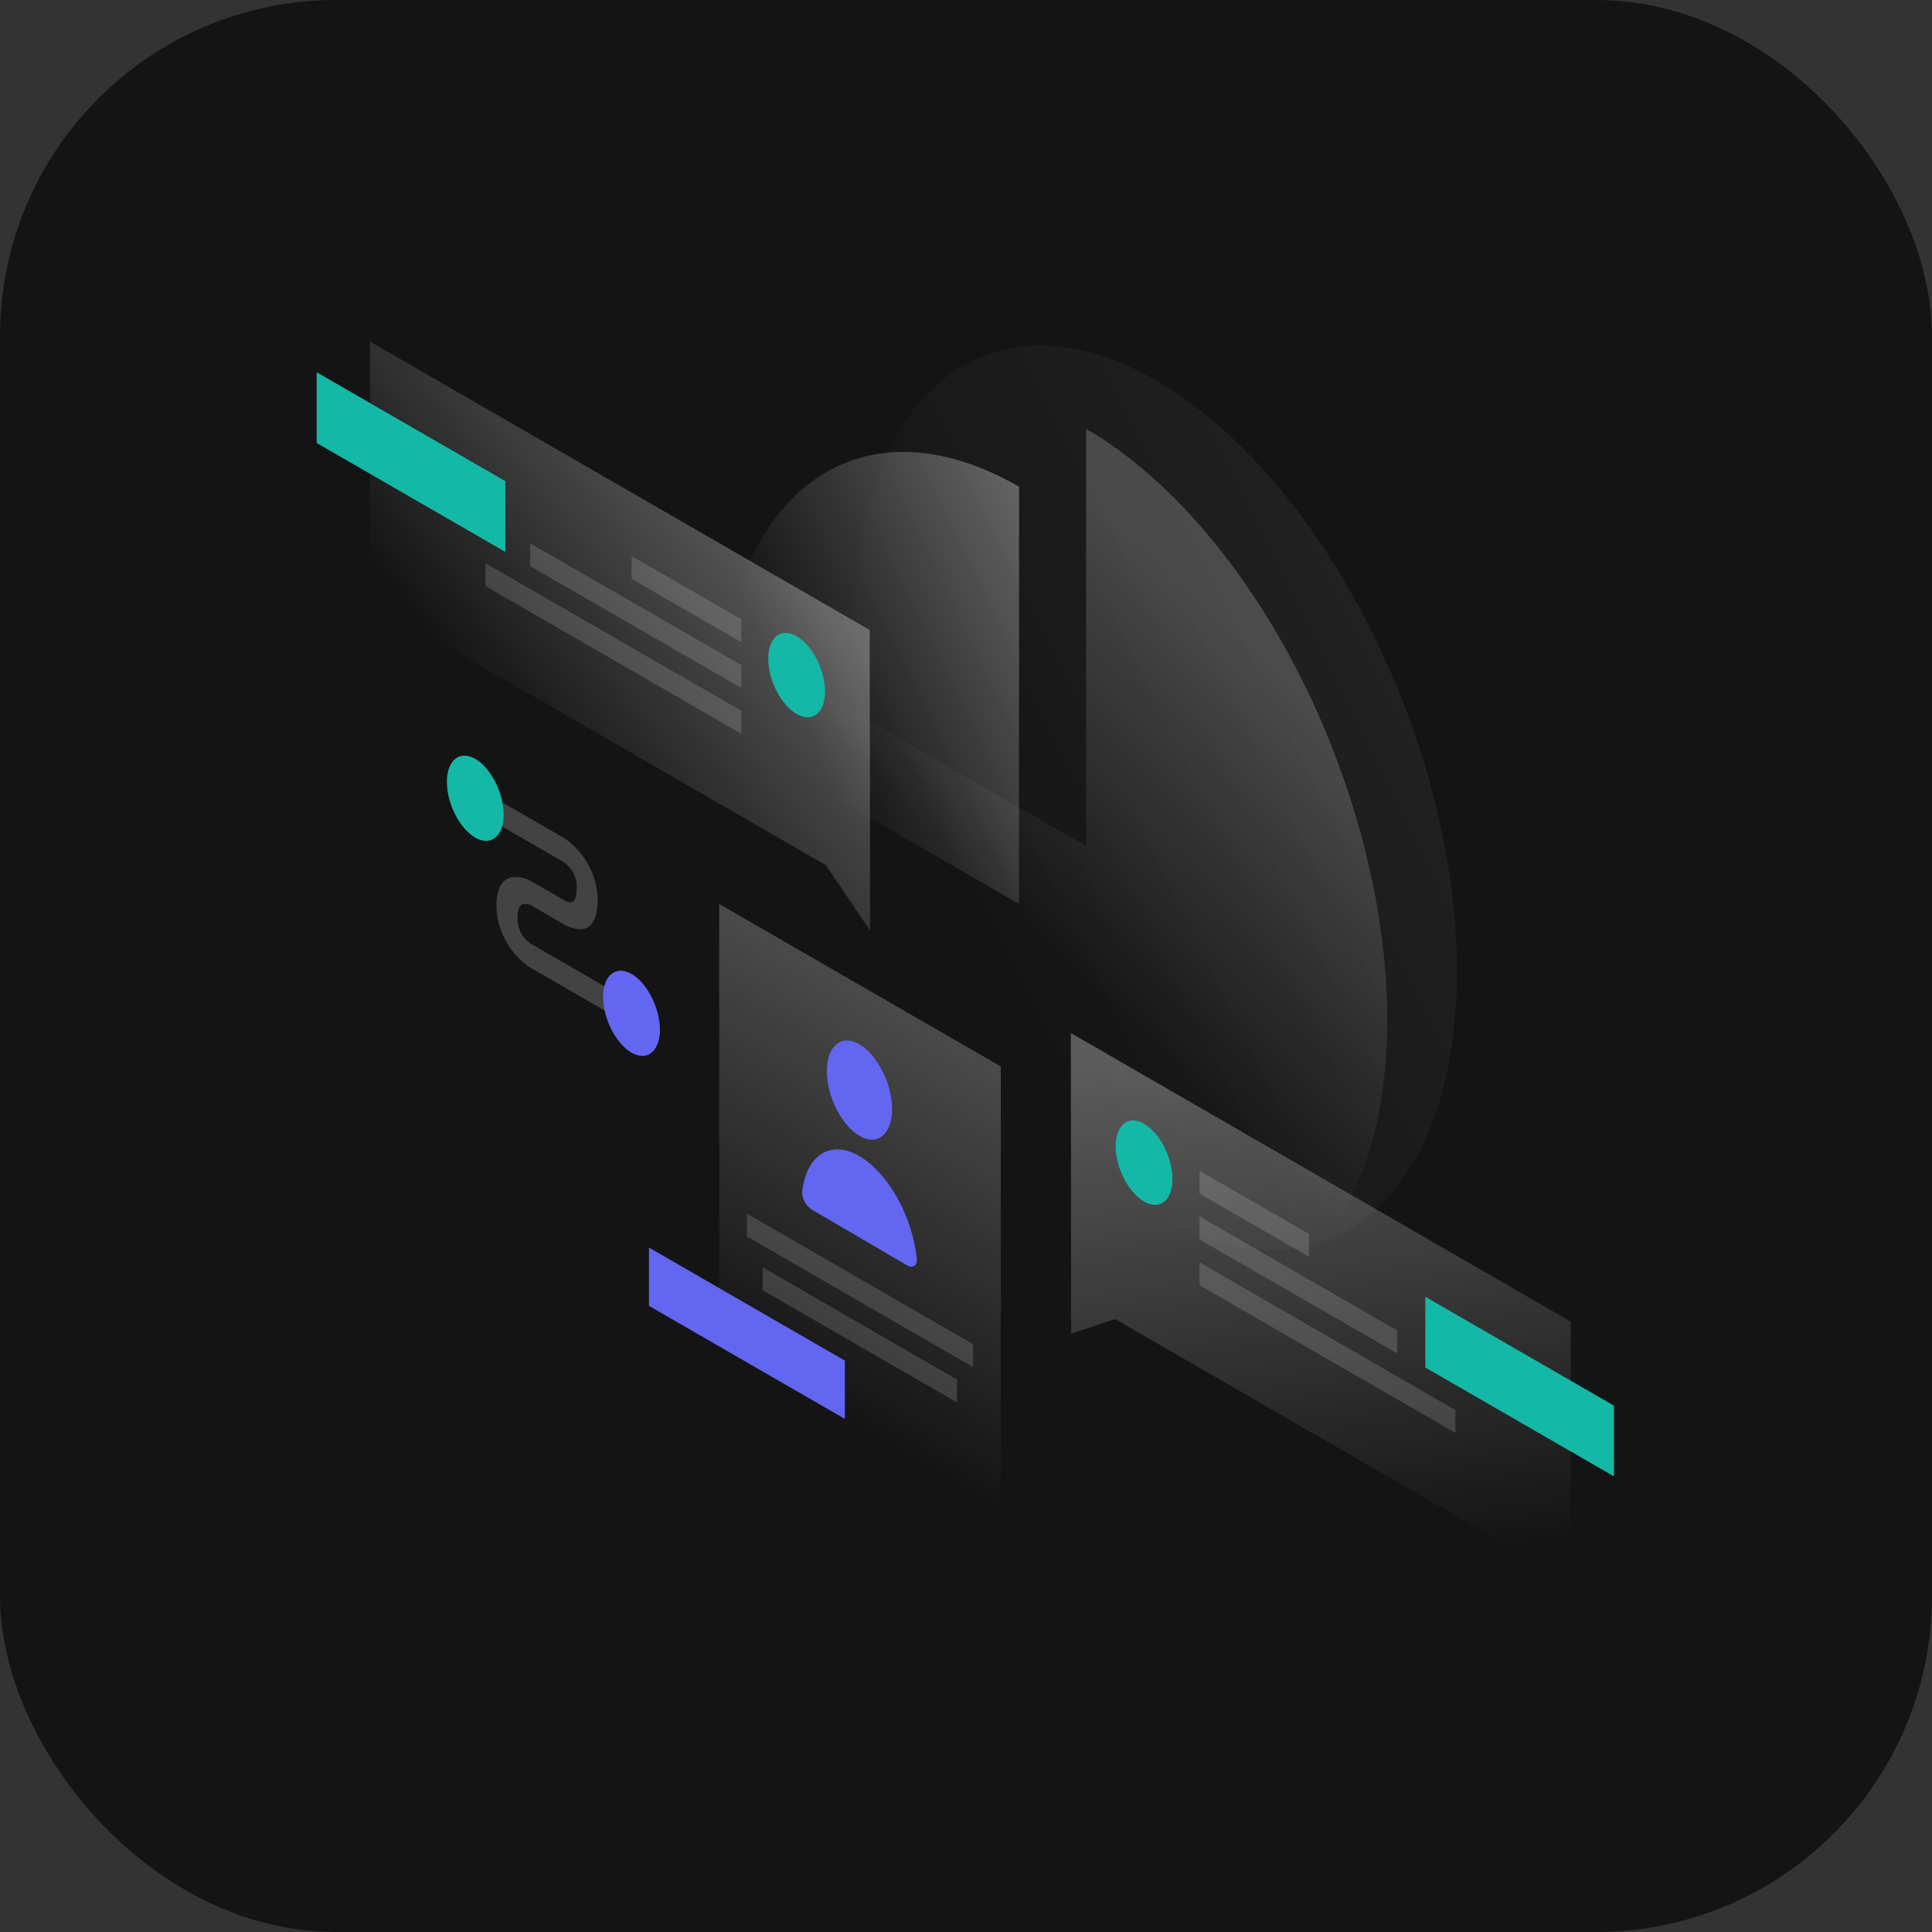 <svg width="1150" height="1150" viewBox="0 0 1150 1150" fill="none" xmlns="http://www.w3.org/2000/svg">
<rect x="0" y="0" width="1150" height="1150" fill="#333333" stroke="none"/>
<rect width="1150" height="1150" rx="200" fill="#141414"/>
<path opacity="0.07" d="M867.2 578.2C867.2 715.4 786.9 780.2 687.9 723.1C588.9 666 508.7 508.4 508.7 371.3C508.7 234.1 589 169.3 688 226.4C787 283.5 867.2 441 867.2 578.2Z" fill="url(#paint0_linear_287_1250)"/>
<path opacity="0.4" d="M606.6 289.7C583 276.1 559.7 269.1 538 269C516.3 268.9 496.5 275.8 479.8 289.3C463.1 302.8 449.9 322.5 440.9 347.4C431.9 372.3 427.2 402 427.2 434.6L606.5 538L606.6 289.7Z" fill="url(#paint1_linear_287_1250)"/>
<path opacity="0.2" d="M467.2 400.2C467.2 449.3 477.7 503.4 497.4 555.6C517.1 607.8 545.1 655.8 577.8 693.5C610.5 731.2 646.6 756.9 681.4 767.4C716.2 777.9 748.1 772.7 773.2 752.4C798.3 732.1 815.3 697.7 822.3 653.6C829.2 609.4 825.7 557.4 812.1 504.2C798.5 451 775.6 398.9 746.1 354.6C716.6 310.3 682 275.7 646.5 255.3V503.7L467.2 400.2Z" fill="url(#paint2_linear_287_1250)"/>
<path opacity="0.3" d="M517.7 375L220.2 203.3L220.3 358.4L491.6 515L517.9 553.9L517.7 375Z" fill="url(#paint3_linear_287_1250)"/>
<path d="M188.5 263.7V221.6L300.8 286.4V328.5L188.5 263.7Z" fill="#14B8A6"/>
<path opacity="0.15" d="M441.2 368.6L376 331V344.6L441.2 382.2V368.6Z" fill="white"/>
<path opacity="0.15" d="M441.3 395.9L315.6 323.4V337L441.3 409.5V395.9Z" fill="white"/>
<path opacity="0.15" d="M441.3 423.1L289 335.3V348.9L441.3 436.8V423.1Z" fill="white"/>
<path d="M457.3 392.1C457.3 404.9 464.9 419.6 474.2 425C483.5 430.4 491.1 424.4 491.1 411.6C491.1 398.8 483.5 384.1 474.2 378.7C464.8 373.3 457.3 379.3 457.3 392.1Z" fill="#14B8A6"/>
<path opacity="0.3" d="M637.4 614.9L935 786.7L935.1 941.8L663.8 785.2L637.6 793.8L637.4 614.9Z" fill="url(#paint4_linear_287_1250)"/>
<path d="M848.4 814V771.9L960.7 836.7V878.8L848.4 814Z" fill="#14B8A6"/>
<path opacity="0.15" d="M714 696.9L779.2 734.5V748.1L714 710.5V696.9Z" fill="white"/>
<path opacity="0.15" d="M714 724.1L831.7 792V805.6L714 737.8V724.1Z" fill="white"/>
<path opacity="0.15" d="M714 751.4L866.3 839.3V852.9L714 765V751.4Z" fill="white"/>
<path d="M697.9 701.8C697.9 714.6 690.3 720.6 681 715.2C671.7 709.8 664.1 695.1 664.1 682.3C664.1 669.5 671.7 663.5 681 668.9C690.3 674.3 697.9 689 697.9 701.8Z" fill="#14B8A6"/>
<path opacity="0.3" d="M428.1 538.1L595.7 634.8V945.3L428.1 848.6V538.1Z" fill="url(#paint5_linear_287_1250)"/>
<path opacity="0.15" d="M444.6 722.4L579.2 800.1V813.7L444.6 736V722.4Z" fill="white"/>
<path opacity="0.15" d="M454 754.4L569.7 821.2V834.8L454 768V754.4Z" fill="white"/>
<path d="M502.9 809.9L386.3 742.6V777.3L502.9 844.6V809.9Z" fill="#6366F1"/>
<path d="M531 660.2C531 675.2 522.3 682.3 511.6 676.1C500.9 669.9 492.2 652.6 492.2 637.5C492.2 622.5 500.9 615.4 511.6 621.6C522.3 627.9 531 645.2 531 660.2Z" fill="#6366F1"/>
<path d="M511.6 688.2C494.3 678.1 480 687.6 477.5 709.3C477.1 713.1 479.9 718.1 483.4 720.1L539.8 753.1C543.3 755.1 546.1 753.5 545.7 749.2C543.2 724.4 528.9 698.3 511.6 688.2Z" fill="#6366F1"/>
<path opacity="0.2" d="M334.8 512.7L292 488V473.6L334.8 498.3C338.3 500.3 343.4 504.4 347.7 510.7C352.4 517.4 355.7 525.9 355.7 535.1C355.7 545.3 353.1 551.1 348.2 552.7C343.6 554.2 338.1 551.6 334.8 549.7L317.2 539.5L317.1 539.4C315.6 538.5 313.2 537.6 311.3 538.2C309.7 538.7 308 540.2 308 545.9C308 551.6 309.8 555 311.2 557.1C313 559.7 315.4 561.5 316.9 562.3L317.1 562.4L370.9 593.5V607.9L317.5 577C313.8 575.1 308.5 571 303.9 564.6C298.9 557.5 295.5 548.6 295.5 538.7C295.5 528.8 298.9 523.8 303.8 522.4C308.4 521.1 313.7 523 317.4 525.2L334.8 535.3C337.3 536.8 339.2 537.4 340.5 537C341.5 536.7 343.3 535.3 343.3 528C343.3 523.2 341.8 520.1 340.3 518.1C338.5 515.4 336.2 513.5 334.8 512.7Z" fill="white"/>
<path d="M299.8 484.9C299.8 497.8 292.2 503.9 282.9 498.6C273.6 493.2 266 478.4 266 465.4C266 452.5 273.6 446.4 282.9 451.7C292.2 457.1 299.8 472 299.8 484.9Z" fill="#14B8A6"/>
<path d="M392.8 612.9C392.8 625.8 385.2 631.9 375.9 626.6C366.6 621.2 359 606.4 359 593.4C359 580.5 366.6 574.4 375.9 579.7C385.2 585.1 392.8 600 392.8 612.9Z" fill="#6366F1"/>
<defs>
<linearGradient id="paint0_linear_287_1250" x1="903.227" y1="367.943" x2="571.292" y2="532.606" gradientUnits="userSpaceOnUse">
<stop stop-color="white"/>
<stop offset="1" stop-color="white" stop-opacity="0"/>
</linearGradient>
<linearGradient id="paint1_linear_287_1250" x1="682.793" y1="346.432" x2="481.952" y2="441.005" gradientUnits="userSpaceOnUse">
<stop stop-color="white"/>
<stop offset="1" stop-color="white" stop-opacity="0"/>
</linearGradient>
<linearGradient id="paint2_linear_287_1250" x1="776.406" y1="415.591" x2="629.48" y2="567.292" gradientUnits="userSpaceOnUse">
<stop stop-color="white"/>
<stop offset="1" stop-color="white" stop-opacity="0"/>
</linearGradient>
<linearGradient id="paint3_linear_287_1250" x1="452.843" y1="312.903" x2="299.193" y2="433.207" gradientUnits="userSpaceOnUse">
<stop stop-color="white"/>
<stop offset="1" stop-color="white" stop-opacity="0"/>
</linearGradient>
<linearGradient id="paint4_linear_287_1250" x1="765.26" y1="619.953" x2="803.73" y2="931.983" gradientUnits="userSpaceOnUse">
<stop stop-color="white"/>
<stop offset="1" stop-color="white" stop-opacity="0"/>
</linearGradient>
<linearGradient id="paint5_linear_287_1250" x1="613.65" y1="565.466" x2="464.883" y2="823.205" gradientUnits="userSpaceOnUse">
<stop stop-color="white"/>
<stop offset="1" stop-color="white" stop-opacity="0"/>
</linearGradient>
</defs>
</svg>
